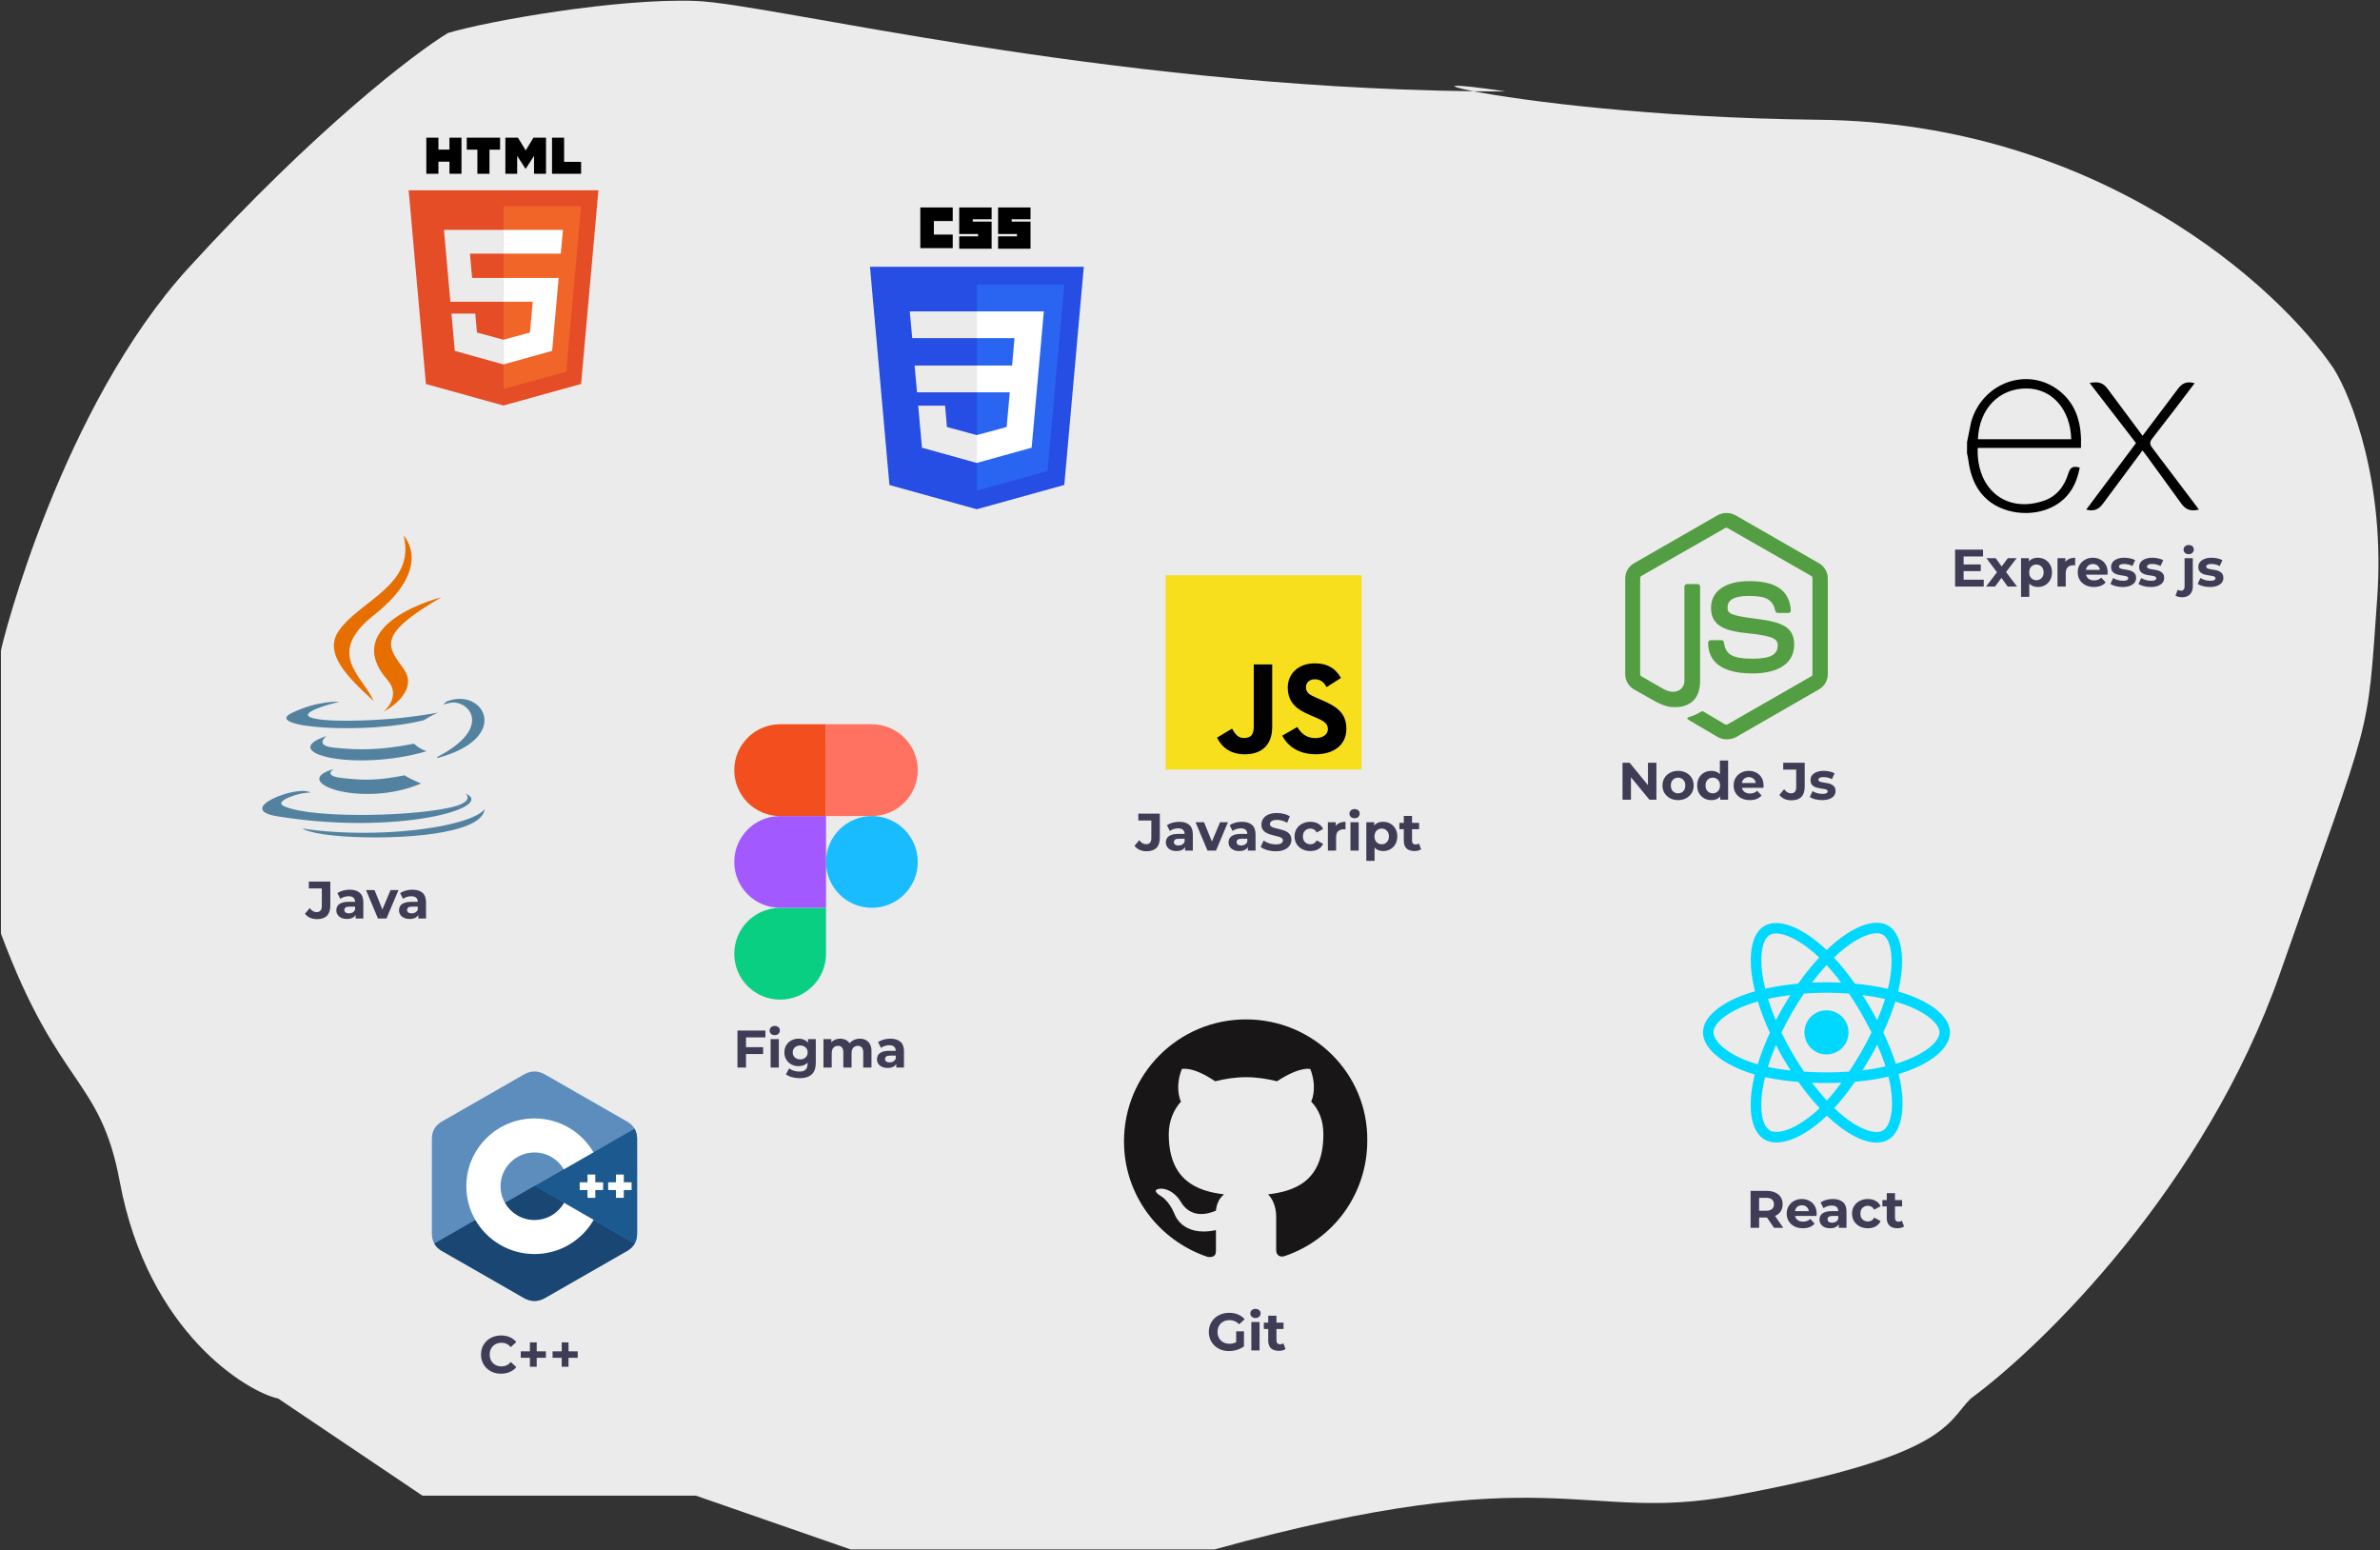 <svg width="1262" height="822" viewBox="0 0 1262 822" fill="none" xmlns="http://www.w3.org/2000/svg">
<rect x="0" y="0" width="1262" height="822" fill="#333333" stroke="none"/>
<path d="M0.5 495V345C1.167 340.167 32.8 215.6 100 142C167.2 68.4 219.667 28.333 237.5 17.5C258.5 11.167 327.8 -1.1 369 0.5C409.054 2.055 582.467 45.953 781.366 48.394C764.567 45.135 767.764 43.88 798.5 48.5C792.77 48.5 787.057 48.464 781.366 48.394C806.379 53.247 875.723 62.543 964.5 63.5C1112.9 65.1 1208.33 152.167 1237.5 195.5C1247 210.667 1264.9 256.3 1260.5 317.5C1255 394 1258.5 374.5 1209 516C1169.4 629.2 1083.17 713.5 1045 741.5C1032.17 754.167 1033.5 772 919 793C838.132 807.832 823.5 772 644 821.5H527.5H451L369 793H298.5H224L147.5 741.5C131.667 738.167 78.5 707 63.5 626.5C53.169 571.054 31 577 0.5 495Z" fill="#EBEBEB"/>
<path d="M317.31 100.901L308.13 203.573L266.945 215L225.842 203.601L216.69 100.901H317.31Z" fill="#E44D26"/>
<path d="M267 206.264L300.281 197.028L308.13 109.304H267V206.264Z" fill="#F16529"/>
<path d="M249.195 134.487H267V121.896H235.411L235.716 125.279L238.822 159.975H267V147.384H250.332L249.195 134.487Z" fill="#EBEBEB"/>
<path d="M252.023 166.271H239.377L241.152 186.045L266.944 193.229L267 193.201V180.11H266.944L252.911 176.311L252.023 166.271Z" fill="#EBEBEB"/>
<path d="M226.064 73H232.471V79.323H238.323V73H244.702V92.137H238.323V85.73H232.471V92.137H226.064V73Z" fill="black"/>
<path d="M253.133 79.351H247.503V73H265.169V79.351H259.539V92.137H253.133V79.351Z" fill="black"/>
<path d="M267.971 73H274.655L278.759 79.74L282.864 73H289.52V92.137H283.169V82.652L278.759 89.474H278.648L274.239 82.652V92.137H267.971V73Z" fill="black"/>
<path d="M292.71 73H299.116V85.813H308.13V92.137H292.71V73Z" fill="black"/>
<path d="M266.945 159.975H282.476L281.006 176.311L266.945 180.11V193.201L292.765 186.045L292.959 183.938L295.927 150.767L296.232 147.384H266.945V159.975Z" fill="white"/>
<path d="M266.945 134.459V134.487H297.369L297.619 131.658L298.201 125.279L298.506 121.896H266.945V134.459Z" fill="white"/>
<path d="M517.938 270L471.625 257.156L461.312 141.438H574.687L564.344 257.125L517.938 270Z" fill="#264DE4"/>
<path d="M555.5 249.75L564.344 150.906H518V260.156L555.5 249.75Z" fill="#2965F1"/>
<path d="M484.969 193.812L486.25 208H518V193.812H484.969Z" fill="#EBEBEB"/>
<path d="M482.406 165.094L483.719 179.281H518V165.094H482.406Z" fill="#EBEBEB"/>
<path d="M518 230.688H517.938L502.125 226.406L501.125 215.094H486.875L488.875 237.375L517.938 245.469L518 245.438V230.688Z" fill="#EBEBEB"/>
<path d="M488 110H505.188V117.188H495.188V124.375H505.188V131.562H488V110Z" fill="black"/>
<path d="M508.625 110H525.812V116.25H515.812V117.5H525.812V131.875H508.625V125.312H518.625V124.062H508.625V110Z" fill="black"/>
<path d="M529.25 110H546.438V116.25H536.438V117.5H546.438V131.875H529.25V125.312H539.25V124.062H529.25V110Z" fill="black"/>
<path d="M550.937 193.813L553.5 165.094H517.938V179.281H537.937L536.656 193.813H517.938V208H535.437L533.781 226.406L517.938 230.688V245.437L547.031 237.375L547.25 235L550.594 197.625L550.937 193.813Z" fill="white"/>
<path d="M462.324 481.324C475.758 481.324 486.648 470.434 486.648 457C486.648 443.566 475.758 432.676 462.324 432.676C448.89 432.676 438 443.566 438 457C438 470.434 448.89 481.324 462.324 481.324Z" fill="#19BCFE"/>
<path fill-rule="evenodd" clip-rule="evenodd" d="M413.676 530C427.107 530 438 519.107 438 505.676C438 501.998 438 493.899 438 481.352C427.079 481.352 418.952 481.352 413.676 481.352C400.245 481.352 389.352 492.245 389.352 505.676C389.352 519.107 400.217 530 413.676 530Z" fill="#09CF83"/>
<path fill-rule="evenodd" clip-rule="evenodd" d="M413.676 481.324C418.153 481.324 426.28 481.324 438 481.324V432.676C426.252 432.676 418.153 432.676 413.676 432.676C400.245 432.676 389.352 443.569 389.352 457C389.352 470.431 400.217 481.324 413.676 481.324Z" fill="#A259FF"/>
<path fill-rule="evenodd" clip-rule="evenodd" d="M413.676 432.676C418.153 432.676 426.28 432.676 438 432.676V384C426.252 384 418.153 384 413.676 384C400.245 384 389.352 394.893 389.352 408.324C389.352 421.755 400.217 432.676 413.676 432.676Z" fill="#F24E1E"/>
<path fill-rule="evenodd" clip-rule="evenodd" d="M462.324 432.676H438V384H462.324C475.755 384 486.648 394.893 486.648 408.324C486.648 421.755 475.783 432.676 462.324 432.676Z" fill="#FF7262"/>
<g clip-path="url(#clip0_404_129)">
<path d="M177 407.75C177 407.75 170.875 411.313 181.344 412.5C194.031 413.938 200.5 413.75 214.469 411.094C214.469 411.094 218.156 413.406 223.281 415.406C191.969 428.813 152.406 414.625 177 407.75Z" fill="#5382A1"/>
<path d="M173.188 390.219C173.188 390.219 166.344 395.281 176.813 396.375C190.344 397.781 201.063 397.875 219.563 394.313C219.563 394.313 222.125 396.906 226.156 398.312C188.25 409.406 146.063 399.219 173.188 390.219Z" fill="#5382A1"/>
<path d="M205.438 360.5C213.156 369.375 203.406 377.375 203.406 377.375C203.406 377.375 223 367.25 214 354.594C205.594 342.781 199.156 336.906 234.031 316.688C234.063 316.688 179.281 330.375 205.438 360.5Z" fill="#E76F00"/>
<path d="M246.875 420.688C246.875 420.688 251.406 424.406 241.906 427.313C223.813 432.781 166.656 434.438 150.781 427.531C145.063 425.063 155.781 421.594 159.156 420.875C162.656 420.125 164.688 420.25 164.688 420.25C158.344 415.781 123.656 429.031 147.063 432.813C210.875 443.188 263.438 428.156 246.875 420.688Z" fill="#5382A1"/>
<path d="M179.938 372.062C179.938 372.062 150.844 378.969 169.625 381.469C177.563 382.531 193.375 382.281 208.094 381.063C220.125 380.063 232.219 377.875 232.219 377.875C232.219 377.875 227.969 379.687 224.906 381.781C195.375 389.562 138.344 385.937 154.75 378C168.656 371.312 179.938 372.062 179.938 372.062Z" fill="#5382A1"/>
<path d="M232.094 401.219C262.125 385.625 248.219 370.625 238.531 372.656C236.156 373.156 235.094 373.594 235.094 373.594C235.094 373.594 235.969 372.219 237.656 371.625C256.812 364.875 271.563 391.5 231.469 402.031C231.5 402 231.969 401.594 232.094 401.219Z" fill="#5382A1"/>
<path d="M214 284C214 284 230.625 300.625 198.219 326.188C172.25 346.687 192.281 358.406 198.219 371.75C183.062 358.062 171.937 346.031 179.406 334.813C190.375 318.406 220.719 310.406 214 284Z" fill="#E76F00"/>
<path d="M182.906 443.5C211.719 445.344 255.969 442.469 257 428.844C257 428.844 255 434 233.188 438.125C208.594 442.75 178.25 442.219 160.281 439.25C160.281 439.219 163.969 442.281 182.906 443.5Z" fill="#5382A1"/>
</g>
<g clip-path="url(#clip1_404_129)">
<path d="M722 305H618V408H722V305Z" fill="#F7DF1E"/>
<path d="M645.341 391.081L653.303 386.314C654.847 389.009 656.228 391.283 659.58 391.283C662.789 391.283 664.82 390.035 664.82 385.207V352.296H674.591V385.348C674.591 395.366 668.659 399.933 660.006 399.933C652.186 399.933 647.656 395.91 645.341 391.081Z" fill="black"/>
<path d="M679.912 390.035L687.875 385.469C689.967 388.848 692.689 391.343 697.503 391.343C701.545 391.343 704.125 389.331 704.125 386.575C704.125 383.256 701.464 382.089 696.995 380.138L694.558 379.092C687.509 376.114 682.838 372.393 682.838 364.507C682.838 357.244 688.423 351.712 697.158 351.712C703.373 351.712 707.842 353.865 711.052 359.457L703.434 364.305C701.769 361.328 699.941 360.161 697.158 360.161C694.294 360.161 692.486 361.952 692.486 364.305C692.486 367.202 694.294 368.389 698.498 370.18L700.936 371.226C709.244 374.746 713.916 378.347 713.916 386.434C713.916 395.145 707.009 399.913 697.727 399.913C688.627 399.933 682.777 395.628 679.912 390.035Z" fill="black"/>
</g>
<path d="M1010.72 527.006C1009.36 526.545 1007.95 526.085 1006.5 525.675C1006.73 524.703 1006.96 523.731 1007.13 522.81C1010.33 507.304 1008.23 494.819 1001.12 490.725C994.291 486.785 983.11 490.904 971.826 500.729C970.752 501.676 969.651 502.673 968.577 503.722C967.86 503.032 967.118 502.366 966.402 501.727C954.581 491.211 942.709 486.785 935.596 490.929C928.765 494.819 926.744 506.562 929.609 521.249C929.891 522.656 930.223 524.114 930.582 525.598C928.893 526.085 927.281 526.571 925.746 527.134C911.853 531.944 903 539.517 903 547.398C903 555.508 912.518 563.67 926.948 568.608C928.1 568.992 929.277 569.376 930.479 569.709C930.096 571.295 929.737 572.856 929.456 574.391C926.718 588.821 928.867 600.284 935.673 604.198C942.709 608.267 954.504 604.096 965.993 594.041C966.888 593.248 967.809 592.403 968.73 591.533C969.907 592.685 971.084 593.759 972.261 594.757C983.391 604.326 994.393 608.215 1001.2 604.275C1008.23 600.207 1010.51 587.9 1007.54 572.932C1007.31 571.781 1007.06 570.63 1006.75 569.427C1007.57 569.171 1008.39 568.941 1009.18 568.66C1024.2 563.696 1033.97 555.636 1033.97 547.423C1034 539.492 1024.87 531.867 1010.72 527.006ZM1007.44 563.312C1006.73 563.542 1005.98 563.773 1005.24 564.003C1003.58 558.758 1001.35 553.18 998.615 547.398C1001.22 541.769 1003.37 536.268 1004.99 531.048C1006.32 531.432 1007.62 531.841 1008.87 532.276C1021 536.447 1028.4 542.613 1028.4 547.372C1028.4 552.464 1020.41 559.039 1007.44 563.312ZM1002.07 573.981C1003.37 580.608 1003.58 586.595 1002.71 591.278C1001.94 595.474 1000.35 598.288 998.41 599.414C994.291 601.793 985.463 598.697 975.92 590.51C974.82 589.563 973.72 588.565 972.619 587.516C976.304 583.474 979.988 578.792 983.596 573.572C989.941 573.009 995.903 572.088 1001.33 570.834C1001.63 571.883 1001.86 572.958 1002.07 573.981ZM947.673 599.004C943.63 600.437 940.432 600.463 938.488 599.363C934.343 596.983 932.629 587.772 934.982 575.44C935.238 574.033 935.571 572.574 935.929 571.09C941.302 572.267 947.238 573.137 953.583 573.649C957.217 578.74 961.003 583.448 964.841 587.542C963.997 588.361 963.178 589.128 962.334 589.845C957.242 594.246 952.151 597.418 947.673 599.004ZM928.765 563.287C922.369 561.112 917.098 558.272 913.49 555.176C910.241 552.387 908.603 549.624 908.603 547.398C908.603 542.639 915.716 536.549 927.588 532.404C929.021 531.893 930.53 531.432 932.091 530.997C933.729 536.319 935.878 541.897 938.488 547.551C935.852 553.282 933.678 558.937 932.014 564.336C930.889 563.977 929.814 563.645 928.765 563.287ZM935.11 520.174C932.654 507.586 934.292 498.094 938.385 495.714C942.761 493.181 952.458 496.789 962.666 505.872C963.332 506.46 963.971 507.049 964.637 507.688C960.824 511.782 957.063 516.439 953.481 521.505C947.315 522.068 941.43 522.989 936.006 524.217C935.648 522.835 935.366 521.505 935.11 520.174ZM991.604 534.119C990.299 531.867 988.969 529.692 987.613 527.569C991.783 528.106 995.8 528.797 999.561 529.667C998.436 533.274 997.028 537.061 995.365 540.95C994.188 538.698 992.935 536.421 991.604 534.119ZM968.551 511.68C971.135 514.469 973.72 517.59 976.253 520.993C973.694 520.865 971.084 520.814 968.474 520.814C965.89 520.814 963.306 520.865 960.773 520.993C963.332 517.641 965.941 514.52 968.551 511.68ZM945.37 534.17C944.065 536.421 942.837 538.673 941.66 540.95C940.023 537.087 938.641 533.274 937.49 529.615C941.225 528.771 945.217 528.106 949.362 527.569C948.006 529.718 946.675 531.918 945.37 534.17ZM949.515 567.611C945.217 567.124 941.174 566.485 937.439 565.666C938.59 561.93 940.023 558.041 941.686 554.101C942.863 556.378 944.091 558.63 945.396 560.881C946.726 563.184 948.108 565.41 949.515 567.611ZM968.705 583.499C966.044 580.634 963.408 577.461 960.824 574.058C963.332 574.161 965.89 574.212 968.5 574.212C971.161 574.212 973.822 574.161 976.406 574.033C973.847 577.487 971.289 580.659 968.705 583.499ZM995.416 553.896C997.156 557.888 998.64 561.751 999.817 565.41C996.03 566.28 991.911 566.971 987.587 567.483C988.943 565.333 990.299 563.107 991.604 560.805C992.96 558.528 994.239 556.225 995.416 553.896ZM986.768 558.041C984.721 561.598 982.623 564.975 980.474 568.173C976.585 568.455 972.568 568.583 968.474 568.583C964.406 568.583 960.44 568.455 956.603 568.199C954.377 564.95 952.227 561.547 950.206 558.041C948.185 554.536 946.317 551.005 944.628 547.474C946.317 543.944 948.185 540.413 950.206 536.907C952.227 533.402 954.351 530.025 956.551 526.801C960.44 526.494 964.432 526.34 968.474 526.34C972.543 526.34 976.534 526.494 980.423 526.801C982.598 529.999 984.696 533.377 986.743 536.882C988.79 540.438 990.683 543.944 992.397 547.398C990.709 550.954 988.815 554.511 986.768 558.041ZM998.333 495.561C1002.71 498.094 1004.42 508.302 1001.66 521.684C1001.48 522.528 1001.28 523.398 1001.07 524.294C995.647 523.04 989.736 522.119 983.545 521.53C979.937 516.413 976.227 511.756 972.466 507.714C973.464 506.742 974.487 505.821 975.485 504.951C985.156 496.507 994.214 493.181 998.333 495.561ZM968.5 535.679C974.973 535.679 980.193 540.924 980.193 547.372C980.193 553.845 974.948 559.065 968.5 559.065C962.052 559.065 956.807 553.82 956.807 547.372C956.807 540.924 962.052 535.679 968.5 535.679Z" fill="#00D8FF"/>
<g clip-path="url(#clip2_404_129)">
<path d="M337.816 603.885C337.816 601.839 337.376 600.031 336.486 598.48C335.613 596.954 334.304 595.675 332.549 594.664C318.062 586.354 303.561 578.069 289.078 569.751C285.174 567.509 281.388 567.59 277.513 569.865C271.746 573.248 242.876 589.702 234.273 594.659C230.73 596.7 229.006 599.822 229.006 603.881C229 620.593 229.006 637.304 229 654.017C229.001 656.018 229.422 657.79 230.272 659.318C231.146 660.89 232.473 662.204 234.269 663.238C242.872 668.195 271.746 684.648 277.511 688.032C281.388 690.308 285.174 690.389 289.079 688.146C303.562 679.827 318.064 671.543 332.554 663.233C334.349 662.2 335.676 660.885 336.55 659.314C337.399 657.786 337.821 656.013 337.822 654.012C337.822 654.012 337.822 620.597 337.816 603.885" fill="#5C8DBC"/>
<path d="M283.577 628.786L230.272 659.318C231.146 660.89 232.473 662.204 234.269 663.238C242.872 668.195 271.746 684.648 277.511 688.032C281.388 690.308 285.174 690.389 289.079 688.146C303.562 679.827 318.064 671.543 332.554 663.233C334.349 662.2 335.676 660.885 336.55 659.314L283.577 628.786" fill="#1A4674"/>
<path d="M267.789 637.83C270.891 643.217 276.722 646.85 283.411 646.85C290.141 646.85 296.006 643.171 299.092 637.726L283.577 628.786L267.789 637.83" fill="#1A4674"/>
<path d="M337.816 603.885C337.816 601.839 337.376 600.031 336.486 598.48L283.577 628.786L336.55 659.314C337.399 657.786 337.821 656.013 337.822 654.012C337.822 654.012 337.822 620.597 337.816 603.885" fill="#1B598E"/>
<path d="M334.904 630.968H330.764V635.087H326.624V630.968H322.485V626.851H326.624V622.733H330.764V626.851H334.904V630.968ZM319.799 630.968H315.66V635.087H311.521V630.968H307.381V626.851H311.521V622.733H315.66V626.851H319.799V630.968Z" fill="white"/>
<path d="M299.092 637.726C296.006 643.171 290.141 646.85 283.411 646.85C276.722 646.85 270.891 643.217 267.789 637.83C266.231 635.127 265.413 632.065 265.416 628.949C265.416 619.062 273.473 611.047 283.411 611.047C290.057 611.047 295.857 614.635 298.975 619.967L314.703 610.957C308.452 600.221 296.78 592.999 283.411 592.999C263.452 592.999 247.273 609.094 247.273 628.949C247.273 635.462 249.015 641.571 252.059 646.839C258.295 657.632 270 664.899 283.411 664.899C296.847 664.899 308.57 657.603 314.797 646.778L299.092 637.726Z" fill="white"/>
</g>
<g clip-path="url(#clip3_404_129)">
<path d="M915.5 392C913.822 392 912.286 391.555 910.821 390.781L896.027 382.062C893.805 380.844 894.916 380.398 895.578 380.187C898.579 379.203 899.146 378.969 902.242 377.211C902.573 377 903.022 377.094 903.353 377.328L914.696 384.055C915.146 384.266 915.689 384.266 916.02 384.055L960.402 358.601C960.851 358.391 961.064 357.945 961.064 357.383V306.57C961.064 306.008 960.851 305.586 960.402 305.351L916.067 279.992C915.618 279.781 915.075 279.781 914.744 279.992L870.361 305.351C869.912 305.562 869.7 306.125 869.7 306.57V357.383C869.7 357.828 869.912 358.367 870.361 358.601L882.485 365.539C889.055 368.844 893.167 364.976 893.167 361.133V310.976C893.167 310.32 893.734 309.664 894.49 309.664H900.162C900.824 309.664 901.486 310.226 901.486 310.976V361.133C901.486 369.851 896.712 374.914 888.37 374.914C885.817 374.914 883.808 374.914 878.137 372.148L866.462 365.539C863.579 363.875 861.783 360.805 861.783 357.5V306.664C861.783 303.359 863.555 300.266 866.462 298.625L910.821 273.148C913.609 271.601 917.391 271.601 920.156 273.148L964.514 298.625C967.398 300.289 969.194 303.359 969.194 306.664V357.476C969.194 360.781 967.421 363.875 964.514 365.516L920.179 391.016C918.714 391.672 917.06 392 915.5 392ZM929.183 357.055C909.734 357.055 905.74 348.242 905.74 340.742C905.74 340.086 906.307 339.43 907.063 339.43H912.853C913.515 339.43 914.082 339.875 914.082 340.531C914.98 346.367 917.532 349.25 929.302 349.25C938.637 349.25 942.63 347.164 942.63 342.195C942.63 339.336 941.52 337.226 926.962 335.797C914.838 334.578 907.276 331.93 907.276 322.344C907.276 313.414 914.838 308.117 927.505 308.117C941.732 308.117 948.728 312.969 949.626 323.562C949.626 323.891 949.508 324.219 949.295 324.547C949.082 324.758 948.728 324.992 948.397 324.992H942.607C942.04 324.992 941.496 324.547 941.378 324.008C940.054 317.937 936.604 315.969 927.482 315.969C917.249 315.969 916.044 319.508 916.044 322.133C916.044 325.32 917.485 326.328 931.263 328.086C944.946 329.844 951.375 332.375 951.375 341.867C951.304 351.547 943.292 357.055 929.183 357.055Z" fill="#539E43"/>
</g>
<path d="M860.342 424V404.4H864.094L875.658 418.512H873.838V404.4H878.318V424H874.594L863.002 409.888H864.822V424H860.342ZM889.815 424.224C888.21 424.224 886.782 423.888 885.531 423.216C884.299 422.544 883.319 421.629 882.591 420.472C881.882 419.296 881.527 417.961 881.527 416.468C881.527 414.956 881.882 413.621 882.591 412.464C883.319 411.288 884.299 410.373 885.531 409.72C886.782 409.048 888.21 408.712 889.815 408.712C891.402 408.712 892.82 409.048 894.071 409.72C895.322 410.373 896.302 411.279 897.011 412.436C897.72 413.593 898.075 414.937 898.075 416.468C898.075 417.961 897.72 419.296 897.011 420.472C896.302 421.629 895.322 422.544 894.071 423.216C892.82 423.888 891.402 424.224 889.815 424.224ZM889.815 420.64C890.543 420.64 891.196 420.472 891.775 420.136C892.354 419.8 892.811 419.324 893.147 418.708C893.483 418.073 893.651 417.327 893.651 416.468C893.651 415.591 893.483 414.844 893.147 414.228C892.811 413.612 892.354 413.136 891.775 412.8C891.196 412.464 890.543 412.296 889.815 412.296C889.087 412.296 888.434 412.464 887.855 412.8C887.276 413.136 886.81 413.612 886.455 414.228C886.119 414.844 885.951 415.591 885.951 416.468C885.951 417.327 886.119 418.073 886.455 418.708C886.81 419.324 887.276 419.8 887.855 420.136C888.434 420.472 889.087 420.64 889.815 420.64ZM907.463 424.224C906.044 424.224 904.765 423.907 903.627 423.272C902.488 422.619 901.583 421.713 900.911 420.556C900.257 419.399 899.931 418.036 899.931 416.468C899.931 414.881 900.257 413.509 900.911 412.352C901.583 411.195 902.488 410.299 903.627 409.664C904.765 409.029 906.044 408.712 907.463 408.712C908.732 408.712 909.843 408.992 910.795 409.552C911.747 410.112 912.484 410.961 913.007 412.1C913.529 413.239 913.791 414.695 913.791 416.468C913.791 418.223 913.539 419.679 913.035 420.836C912.531 421.975 911.803 422.824 910.851 423.384C909.917 423.944 908.788 424.224 907.463 424.224ZM908.219 420.64C908.928 420.64 909.572 420.472 910.151 420.136C910.729 419.8 911.187 419.324 911.523 418.708C911.877 418.073 912.055 417.327 912.055 416.468C912.055 415.591 911.877 414.844 911.523 414.228C911.187 413.612 910.729 413.136 910.151 412.8C909.572 412.464 908.928 412.296 908.219 412.296C907.491 412.296 906.837 412.464 906.259 412.8C905.68 413.136 905.213 413.612 904.859 414.228C904.523 414.844 904.355 415.591 904.355 416.468C904.355 417.327 904.523 418.073 904.859 418.708C905.213 419.324 905.68 419.8 906.259 420.136C906.837 420.472 907.491 420.64 908.219 420.64ZM912.167 424V420.92L912.251 416.44L911.971 411.988V403.224H916.339V424H912.167ZM927.857 424.224C926.14 424.224 924.628 423.888 923.321 423.216C922.033 422.544 921.035 421.629 920.325 420.472C919.616 419.296 919.261 417.961 919.261 416.468C919.261 414.956 919.607 413.621 920.297 412.464C921.007 411.288 921.968 410.373 923.181 409.72C924.395 409.048 925.767 408.712 927.297 408.712C928.772 408.712 930.097 409.029 931.273 409.664C932.468 410.28 933.411 411.176 934.101 412.352C934.792 413.509 935.137 414.9 935.137 416.524C935.137 416.692 935.128 416.888 935.109 417.112C935.091 417.317 935.072 417.513 935.053 417.7H922.817V415.152H932.757L931.077 415.908C931.077 415.124 930.919 414.443 930.601 413.864C930.284 413.285 929.845 412.837 929.285 412.52C928.725 412.184 928.072 412.016 927.325 412.016C926.579 412.016 925.916 412.184 925.337 412.52C924.777 412.837 924.339 413.295 924.021 413.892C923.704 414.471 923.545 415.161 923.545 415.964V416.636C923.545 417.457 923.723 418.185 924.077 418.82C924.451 419.436 924.964 419.912 925.617 420.248C926.289 420.565 927.073 420.724 927.969 420.724C928.772 420.724 929.472 420.603 930.069 420.36C930.685 420.117 931.245 419.753 931.749 419.268L934.073 421.788C933.383 422.572 932.515 423.179 931.469 423.608C930.424 424.019 929.22 424.224 927.857 424.224ZM949.895 424.336C948.57 424.336 947.347 424.093 946.227 423.608C945.126 423.104 944.22 422.395 943.511 421.48L946.031 418.456C946.572 419.165 947.142 419.707 947.739 420.08C948.336 420.435 948.98 420.612 949.671 420.612C951.519 420.612 952.443 419.529 952.443 417.364V408.04H945.555V404.4H956.951V417.112C956.951 419.539 956.354 421.349 955.159 422.544C953.964 423.739 952.21 424.336 949.895 424.336ZM966.191 424.224C964.903 424.224 963.662 424.075 962.467 423.776C961.291 423.459 960.358 423.067 959.667 422.6L961.123 419.464C961.814 419.893 962.626 420.248 963.559 420.528C964.511 420.789 965.445 420.92 966.359 420.92C967.367 420.92 968.077 420.799 968.487 420.556C968.917 420.313 969.131 419.977 969.131 419.548C969.131 419.193 968.963 418.932 968.627 418.764C968.31 418.577 967.881 418.437 967.339 418.344C966.798 418.251 966.201 418.157 965.547 418.064C964.913 417.971 964.269 417.849 963.615 417.7C962.962 417.532 962.365 417.289 961.823 416.972C961.282 416.655 960.843 416.225 960.507 415.684C960.19 415.143 960.031 414.443 960.031 413.584C960.031 412.632 960.302 411.792 960.843 411.064C961.403 410.336 962.206 409.767 963.251 409.356C964.297 408.927 965.547 408.712 967.003 408.712C968.03 408.712 969.075 408.824 970.139 409.048C971.203 409.272 972.09 409.599 972.799 410.028L971.343 413.136C970.615 412.707 969.878 412.417 969.131 412.268C968.403 412.1 967.694 412.016 967.003 412.016C966.033 412.016 965.323 412.147 964.875 412.408C964.427 412.669 964.203 413.005 964.203 413.416C964.203 413.789 964.362 414.069 964.679 414.256C965.015 414.443 965.454 414.592 965.995 414.704C966.537 414.816 967.125 414.919 967.759 415.012C968.413 415.087 969.066 415.208 969.719 415.376C970.373 415.544 970.961 415.787 971.483 416.104C972.025 416.403 972.463 416.823 972.799 417.364C973.135 417.887 973.303 418.577 973.303 419.436C973.303 420.369 973.023 421.2 972.463 421.928C971.903 422.637 971.091 423.197 970.027 423.608C968.982 424.019 967.703 424.224 966.191 424.224Z" fill="#3F3D56"/>
<path d="M928.242 651V631.4H936.726C938.481 631.4 939.993 631.689 941.262 632.268C942.531 632.828 943.511 633.64 944.202 634.704C944.893 635.768 945.238 637.037 945.238 638.512C945.238 639.968 944.893 641.228 944.202 642.292C943.511 643.337 942.531 644.14 941.262 644.7C939.993 645.26 938.481 645.54 936.726 645.54H930.762L932.778 643.552V651H928.242ZM940.702 651L935.802 643.888H940.646L945.602 651H940.702ZM932.778 644.056L930.762 641.928H936.474C937.874 641.928 938.919 641.629 939.61 641.032C940.301 640.416 940.646 639.576 940.646 638.512C940.646 637.429 940.301 636.589 939.61 635.992C938.919 635.395 937.874 635.096 936.474 635.096H930.762L932.778 632.94V644.056ZM956 651.224C954.282 651.224 952.77 650.888 951.464 650.216C950.176 649.544 949.177 648.629 948.468 647.472C947.758 646.296 947.404 644.961 947.404 643.468C947.404 641.956 947.749 640.621 948.44 639.464C949.149 638.288 950.11 637.373 951.324 636.72C952.537 636.048 953.909 635.712 955.44 635.712C956.914 635.712 958.24 636.029 959.416 636.664C960.61 637.28 961.553 638.176 962.244 639.352C962.934 640.509 963.28 641.9 963.28 643.524C963.28 643.692 963.27 643.888 963.252 644.112C963.233 644.317 963.214 644.513 963.196 644.7H950.96V642.152H960.9L959.22 642.908C959.22 642.124 959.061 641.443 958.744 640.864C958.426 640.285 957.988 639.837 957.428 639.52C956.868 639.184 956.214 639.016 955.468 639.016C954.721 639.016 954.058 639.184 953.48 639.52C952.92 639.837 952.481 640.295 952.164 640.892C951.846 641.471 951.688 642.161 951.688 642.964V643.636C951.688 644.457 951.865 645.185 952.22 645.82C952.593 646.436 953.106 646.912 953.76 647.248C954.432 647.565 955.216 647.724 956.112 647.724C956.914 647.724 957.614 647.603 958.212 647.36C958.828 647.117 959.388 646.753 959.892 646.268L962.216 648.788C961.525 649.572 960.657 650.179 959.612 650.608C958.566 651.019 957.362 651.224 956 651.224ZM975.018 651V648.06L974.738 647.416V642.152C974.738 641.219 974.448 640.491 973.87 639.968C973.31 639.445 972.442 639.184 971.266 639.184C970.463 639.184 969.67 639.315 968.886 639.576C968.12 639.819 967.467 640.155 966.926 640.584L965.358 637.532C966.179 636.953 967.168 636.505 968.326 636.188C969.483 635.871 970.659 635.712 971.854 635.712C974.15 635.712 975.932 636.253 977.202 637.336C978.471 638.419 979.106 640.108 979.106 642.404V651H975.018ZM970.426 651.224C969.25 651.224 968.242 651.028 967.402 650.636C966.562 650.225 965.918 649.675 965.47 648.984C965.022 648.293 964.798 647.519 964.798 646.66C964.798 645.764 965.012 644.98 965.442 644.308C965.89 643.636 966.59 643.113 967.542 642.74C968.494 642.348 969.735 642.152 971.266 642.152H975.27V644.7H971.742C970.715 644.7 970.006 644.868 969.614 645.204C969.24 645.54 969.054 645.96 969.054 646.464C969.054 647.024 969.268 647.472 969.698 647.808C970.146 648.125 970.752 648.284 971.518 648.284C972.246 648.284 972.899 648.116 973.478 647.78C974.056 647.425 974.476 646.912 974.738 646.24L975.41 648.256C975.092 649.227 974.514 649.964 973.674 650.468C972.834 650.972 971.751 651.224 970.426 651.224ZM990.448 651.224C988.824 651.224 987.378 650.897 986.108 650.244C984.839 649.572 983.84 648.648 983.112 647.472C982.403 646.296 982.048 644.961 982.048 643.468C982.048 641.956 982.403 640.621 983.112 639.464C983.84 638.288 984.839 637.373 986.108 636.72C987.378 636.048 988.824 635.712 990.448 635.712C992.035 635.712 993.416 636.048 994.592 636.72C995.768 637.373 996.636 638.316 997.196 639.548L993.808 641.368C993.416 640.659 992.922 640.136 992.324 639.8C991.746 639.464 991.111 639.296 990.42 639.296C989.674 639.296 989.002 639.464 988.404 639.8C987.807 640.136 987.331 640.612 986.976 641.228C986.64 641.844 986.472 642.591 986.472 643.468C986.472 644.345 986.64 645.092 986.976 645.708C987.331 646.324 987.807 646.8 988.404 647.136C989.002 647.472 989.674 647.64 990.42 647.64C991.111 647.64 991.746 647.481 992.324 647.164C992.922 646.828 993.416 646.296 993.808 645.568L997.196 647.416C996.636 648.629 995.768 649.572 994.592 650.244C993.416 650.897 992.035 651.224 990.448 651.224ZM1006.09 651.224C1004.32 651.224 1002.94 650.776 1001.95 649.88C1000.96 648.965 1000.46 647.612 1000.46 645.82V632.604H1004.83V645.764C1004.83 646.399 1005 646.893 1005.33 647.248C1005.67 647.584 1006.13 647.752 1006.71 647.752C1007.4 647.752 1007.98 647.565 1008.47 647.192L1009.65 650.272C1009.2 650.589 1008.66 650.832 1008.02 651C1007.41 651.149 1006.76 651.224 1006.09 651.224ZM998.138 639.632V636.272H1008.58V639.632H998.138Z" fill="#3F3D56"/>
<path d="M651.692 716.336C650.143 716.336 648.715 716.093 647.408 715.608C646.12 715.104 644.991 714.395 644.02 713.48C643.068 712.565 642.322 711.492 641.78 710.26C641.258 709.028 640.996 707.675 640.996 706.2C640.996 704.725 641.258 703.372 641.78 702.14C642.322 700.908 643.078 699.835 644.048 698.92C645.019 698.005 646.158 697.305 647.464 696.82C648.771 696.316 650.208 696.064 651.776 696.064C653.512 696.064 655.071 696.353 656.452 696.932C657.852 697.511 659.028 698.351 659.98 699.452L657.068 702.14C656.359 701.393 655.584 700.843 654.744 700.488C653.904 700.115 652.99 699.928 652 699.928C651.048 699.928 650.18 700.077 649.396 700.376C648.612 700.675 647.931 701.104 647.352 701.664C646.792 702.224 646.354 702.887 646.036 703.652C645.738 704.417 645.588 705.267 645.588 706.2C645.588 707.115 645.738 707.955 646.036 708.72C646.354 709.485 646.792 710.157 647.352 710.736C647.931 711.296 648.603 711.725 649.368 712.024C650.152 712.323 651.011 712.472 651.944 712.472C652.84 712.472 653.708 712.332 654.548 712.052C655.407 711.753 656.238 711.259 657.04 710.568L659.616 713.844C658.552 714.647 657.311 715.263 655.892 715.692C654.492 716.121 653.092 716.336 651.692 716.336ZM655.472 713.256V705.892H659.616V713.844L655.472 713.256ZM663.522 716V700.936H667.89V716H663.522ZM665.706 698.836C664.903 698.836 664.25 698.603 663.746 698.136C663.242 697.669 662.99 697.091 662.99 696.4C662.99 695.709 663.242 695.131 663.746 694.664C664.25 694.197 664.903 693.964 665.706 693.964C666.509 693.964 667.162 694.188 667.666 694.636C668.17 695.065 668.422 695.625 668.422 696.316C668.422 697.044 668.17 697.651 667.666 698.136C667.181 698.603 666.527 698.836 665.706 698.836ZM678.104 716.224C676.33 716.224 674.949 715.776 673.96 714.88C672.97 713.965 672.476 712.612 672.476 710.82V697.604H676.844V710.764C676.844 711.399 677.012 711.893 677.348 712.248C677.684 712.584 678.141 712.752 678.72 712.752C679.41 712.752 679.998 712.565 680.484 712.192L681.66 715.272C681.212 715.589 680.67 715.832 680.036 716C679.42 716.149 678.776 716.224 678.104 716.224ZM670.152 704.632V701.272H680.596V704.632H670.152Z" fill="#3F3D56"/>
<path d="M265.675 728.336C264.163 728.336 262.753 728.093 261.447 727.608C260.159 727.104 259.039 726.395 258.087 725.48C257.135 724.565 256.388 723.492 255.847 722.26C255.324 721.028 255.063 719.675 255.063 718.2C255.063 716.725 255.324 715.372 255.847 714.14C256.388 712.908 257.135 711.835 258.087 710.92C259.057 710.005 260.187 709.305 261.475 708.82C262.763 708.316 264.172 708.064 265.703 708.064C267.401 708.064 268.932 708.363 270.295 708.96C271.676 709.539 272.833 710.397 273.767 711.536L270.855 714.224C270.183 713.459 269.436 712.889 268.615 712.516C267.793 712.124 266.897 711.928 265.927 711.928C265.012 711.928 264.172 712.077 263.407 712.376C262.641 712.675 261.979 713.104 261.419 713.664C260.859 714.224 260.42 714.887 260.103 715.652C259.804 716.417 259.655 717.267 259.655 718.2C259.655 719.133 259.804 719.983 260.103 720.748C260.42 721.513 260.859 722.176 261.419 722.736C261.979 723.296 262.641 723.725 263.407 724.024C264.172 724.323 265.012 724.472 265.927 724.472C266.897 724.472 267.793 724.285 268.615 723.912C269.436 723.52 270.183 722.932 270.855 722.148L273.767 724.836C272.833 725.975 271.676 726.843 270.295 727.44C268.932 728.037 267.392 728.336 265.675 728.336ZM280.976 724.668V711.732H284.588V724.668H280.976ZM276.132 719.908V716.492H289.46V719.908H276.132ZM297.848 724.668V711.732H301.46V724.668H297.848ZM293.004 719.908V716.492H306.332V719.908H293.004Z" fill="#3F3D56"/>
<path d="M1040.87 299.296H1050.31V302.824H1040.87V299.296ZM1041.21 307.36H1051.88V311H1036.7V291.4H1051.51V295.04H1041.21V307.36ZM1053.11 311L1059.86 302.152L1059.77 304.56L1053.3 295.936H1058.2L1062.29 301.564L1060.44 301.62L1064.67 295.936H1069.32L1062.82 304.476V302.124L1069.54 311H1064.59L1060.3 305.008L1062.12 305.26L1057.87 311H1053.11ZM1080.57 311.224C1079.3 311.224 1078.19 310.944 1077.24 310.384C1076.28 309.824 1075.54 308.975 1075 307.836C1074.47 306.679 1074.21 305.223 1074.21 303.468C1074.21 301.695 1074.46 300.239 1074.97 299.1C1075.47 297.961 1076.2 297.112 1077.15 296.552C1078.1 295.992 1079.24 295.712 1080.57 295.712C1081.99 295.712 1083.26 296.039 1084.38 296.692C1085.52 297.327 1086.41 298.223 1087.06 299.38C1087.74 300.537 1088.07 301.9 1088.07 303.468C1088.07 305.055 1087.74 306.427 1087.06 307.584C1086.41 308.741 1085.52 309.637 1084.38 310.272C1083.26 310.907 1081.99 311.224 1080.57 311.224ZM1071.66 316.432V295.936H1075.84V299.016L1075.75 303.496L1076.03 307.948V316.432H1071.66ZM1079.81 307.64C1080.54 307.64 1081.18 307.472 1081.74 307.136C1082.32 306.8 1082.78 306.324 1083.12 305.708C1083.47 305.073 1083.65 304.327 1083.65 303.468C1083.65 302.591 1083.47 301.844 1083.12 301.228C1082.78 300.612 1082.32 300.136 1081.74 299.8C1081.18 299.464 1080.54 299.296 1079.81 299.296C1079.08 299.296 1078.43 299.464 1077.85 299.8C1077.27 300.136 1076.82 300.612 1076.48 301.228C1076.14 301.844 1075.98 302.591 1075.98 303.468C1075.98 304.327 1076.14 305.073 1076.48 305.708C1076.82 306.324 1077.27 306.8 1077.85 307.136C1078.43 307.472 1079.08 307.64 1079.81 307.64ZM1091 311V295.936H1095.17V300.192L1094.58 298.96C1095.03 297.896 1095.75 297.093 1096.74 296.552C1097.73 295.992 1098.93 295.712 1100.35 295.712V299.744C1100.16 299.725 1099.99 299.716 1099.84 299.716C1099.7 299.697 1099.54 299.688 1099.37 299.688C1098.17 299.688 1097.2 300.033 1096.46 300.724C1095.73 301.396 1095.36 302.451 1095.36 303.888V311H1091ZM1110.31 311.224C1108.59 311.224 1107.08 310.888 1105.78 310.216C1104.49 309.544 1103.49 308.629 1102.78 307.472C1102.07 306.296 1101.72 304.961 1101.72 303.468C1101.72 301.956 1102.06 300.621 1102.75 299.464C1103.46 298.288 1104.42 297.373 1105.64 296.72C1106.85 296.048 1108.22 295.712 1109.75 295.712C1111.23 295.712 1112.55 296.029 1113.73 296.664C1114.92 297.28 1115.87 298.176 1116.56 299.352C1117.25 300.509 1117.59 301.9 1117.59 303.524C1117.59 303.692 1117.58 303.888 1117.56 304.112C1117.55 304.317 1117.53 304.513 1117.51 304.7H1105.27V302.152H1115.21L1113.53 302.908C1113.53 302.124 1113.37 301.443 1113.06 300.864C1112.74 300.285 1112.3 299.837 1111.74 299.52C1111.18 299.184 1110.53 299.016 1109.78 299.016C1109.03 299.016 1108.37 299.184 1107.79 299.52C1107.23 299.837 1106.79 300.295 1106.48 300.892C1106.16 301.471 1106 302.161 1106 302.964V303.636C1106 304.457 1106.18 305.185 1106.53 305.82C1106.91 306.436 1107.42 306.912 1108.07 307.248C1108.74 307.565 1109.53 307.724 1110.42 307.724C1111.23 307.724 1111.93 307.603 1112.52 307.36C1113.14 307.117 1113.7 306.753 1114.2 306.268L1116.53 308.788C1115.84 309.572 1114.97 310.179 1113.92 310.608C1112.88 311.019 1111.67 311.224 1110.31 311.224ZM1125.57 311.224C1124.28 311.224 1123.04 311.075 1121.84 310.776C1120.67 310.459 1119.74 310.067 1119.04 309.6L1120.5 306.464C1121.19 306.893 1122 307.248 1122.94 307.528C1123.89 307.789 1124.82 307.92 1125.74 307.92C1126.74 307.92 1127.45 307.799 1127.86 307.556C1128.29 307.313 1128.51 306.977 1128.51 306.548C1128.51 306.193 1128.34 305.932 1128 305.764C1127.69 305.577 1127.26 305.437 1126.72 305.344C1126.18 305.251 1125.58 305.157 1124.92 305.064C1124.29 304.971 1123.65 304.849 1122.99 304.7C1122.34 304.532 1121.74 304.289 1121.2 303.972C1120.66 303.655 1120.22 303.225 1119.88 302.684C1119.57 302.143 1119.41 301.443 1119.41 300.584C1119.41 299.632 1119.68 298.792 1120.22 298.064C1120.78 297.336 1121.58 296.767 1122.63 296.356C1123.67 295.927 1124.92 295.712 1126.38 295.712C1127.41 295.712 1128.45 295.824 1129.52 296.048C1130.58 296.272 1131.47 296.599 1132.18 297.028L1130.72 300.136C1129.99 299.707 1129.26 299.417 1128.51 299.268C1127.78 299.1 1127.07 299.016 1126.38 299.016C1125.41 299.016 1124.7 299.147 1124.25 299.408C1123.8 299.669 1123.58 300.005 1123.58 300.416C1123.58 300.789 1123.74 301.069 1124.06 301.256C1124.39 301.443 1124.83 301.592 1125.37 301.704C1125.91 301.816 1126.5 301.919 1127.14 302.012C1127.79 302.087 1128.44 302.208 1129.1 302.376C1129.75 302.544 1130.34 302.787 1130.86 303.104C1131.4 303.403 1131.84 303.823 1132.18 304.364C1132.51 304.887 1132.68 305.577 1132.68 306.436C1132.68 307.369 1132.4 308.2 1131.84 308.928C1131.28 309.637 1130.47 310.197 1129.4 310.608C1128.36 311.019 1127.08 311.224 1125.57 311.224ZM1140.44 311.224C1139.16 311.224 1137.91 311.075 1136.72 310.776C1135.54 310.459 1134.61 310.067 1133.92 309.6L1135.38 306.464C1136.07 306.893 1136.88 307.248 1137.81 307.528C1138.76 307.789 1139.7 307.92 1140.61 307.92C1141.62 307.92 1142.33 307.799 1142.74 307.556C1143.17 307.313 1143.38 306.977 1143.38 306.548C1143.38 306.193 1143.22 305.932 1142.88 305.764C1142.56 305.577 1142.13 305.437 1141.59 305.344C1141.05 305.251 1140.45 305.157 1139.8 305.064C1139.16 304.971 1138.52 304.849 1137.87 304.7C1137.21 304.532 1136.62 304.289 1136.08 303.972C1135.53 303.655 1135.1 303.225 1134.76 302.684C1134.44 302.143 1134.28 301.443 1134.28 300.584C1134.28 299.632 1134.55 298.792 1135.1 298.064C1135.66 297.336 1136.46 296.767 1137.5 296.356C1138.55 295.927 1139.8 295.712 1141.26 295.712C1142.28 295.712 1143.33 295.824 1144.39 296.048C1145.46 296.272 1146.34 296.599 1147.05 297.028L1145.6 300.136C1144.87 299.707 1144.13 299.417 1143.38 299.268C1142.66 299.1 1141.95 299.016 1141.26 299.016C1140.28 299.016 1139.58 299.147 1139.13 299.408C1138.68 299.669 1138.46 300.005 1138.46 300.416C1138.46 300.789 1138.61 301.069 1138.93 301.256C1139.27 301.443 1139.71 301.592 1140.25 301.704C1140.79 301.816 1141.38 301.919 1142.01 302.012C1142.66 302.087 1143.32 302.208 1143.97 302.376C1144.62 302.544 1145.21 302.787 1145.74 303.104C1146.28 303.403 1146.72 303.823 1147.05 304.364C1147.39 304.887 1147.56 305.577 1147.56 306.436C1147.56 307.369 1147.28 308.2 1146.72 308.928C1146.16 309.637 1145.34 310.197 1144.28 310.608C1143.23 311.019 1141.96 311.224 1140.44 311.224ZM1157.06 316.656C1156.39 316.656 1155.74 316.581 1155.13 316.432C1154.51 316.301 1153.99 316.096 1153.56 315.816L1154.74 312.652C1155.24 313.007 1155.86 313.184 1156.58 313.184C1157.13 313.184 1157.55 312.997 1157.87 312.624C1158.21 312.269 1158.38 311.728 1158.38 311V295.936H1162.74V310.972C1162.74 312.708 1162.25 314.089 1161.26 315.116C1160.27 316.143 1158.87 316.656 1157.06 316.656ZM1160.56 293.836C1159.76 293.836 1159.1 293.603 1158.6 293.136C1158.1 292.669 1157.84 292.091 1157.84 291.4C1157.84 290.709 1158.1 290.131 1158.6 289.664C1159.1 289.197 1159.76 288.964 1160.56 288.964C1161.36 288.964 1162.02 289.188 1162.52 289.636C1163.02 290.065 1163.28 290.625 1163.28 291.316C1163.28 292.044 1163.02 292.651 1162.52 293.136C1162.03 293.603 1161.38 293.836 1160.56 293.836ZM1171.83 311.224C1170.55 311.224 1169.3 311.075 1168.11 310.776C1166.93 310.459 1166 310.067 1165.31 309.6L1166.77 306.464C1167.46 306.893 1168.27 307.248 1169.2 307.528C1170.15 307.789 1171.09 307.92 1172 307.92C1173.01 307.92 1173.72 307.799 1174.13 307.556C1174.56 307.313 1174.77 306.977 1174.77 306.548C1174.77 306.193 1174.61 305.932 1174.27 305.764C1173.95 305.577 1173.52 305.437 1172.98 305.344C1172.44 305.251 1171.84 305.157 1171.19 305.064C1170.56 304.971 1169.91 304.849 1169.26 304.7C1168.6 304.532 1168.01 304.289 1167.47 303.972C1166.92 303.655 1166.49 303.225 1166.15 302.684C1165.83 302.143 1165.67 301.443 1165.67 300.584C1165.67 299.632 1165.94 298.792 1166.49 298.064C1167.05 297.336 1167.85 296.767 1168.89 296.356C1169.94 295.927 1171.19 295.712 1172.65 295.712C1173.67 295.712 1174.72 295.824 1175.78 296.048C1176.85 296.272 1177.73 296.599 1178.44 297.028L1176.99 300.136C1176.26 299.707 1175.52 299.417 1174.77 299.268C1174.05 299.1 1173.34 299.016 1172.65 299.016C1171.68 299.016 1170.97 299.147 1170.52 299.408C1170.07 299.669 1169.85 300.005 1169.85 300.416C1169.85 300.789 1170 301.069 1170.32 301.256C1170.66 301.443 1171.1 301.592 1171.64 301.704C1172.18 301.816 1172.77 301.919 1173.4 302.012C1174.06 302.087 1174.71 302.208 1175.36 302.376C1176.02 302.544 1176.6 302.787 1177.13 303.104C1177.67 303.403 1178.11 303.823 1178.44 304.364C1178.78 304.887 1178.95 305.577 1178.95 306.436C1178.95 307.369 1178.67 308.2 1178.11 308.928C1177.55 309.637 1176.73 310.197 1175.67 310.608C1174.62 311.019 1173.35 311.224 1171.83 311.224Z" fill="#3F3D56"/>
<path d="M168.096 487.336C166.771 487.336 165.548 487.093 164.428 486.608C163.327 486.104 162.421 485.395 161.712 484.48L164.232 481.456C164.773 482.165 165.343 482.707 165.94 483.08C166.537 483.435 167.181 483.612 167.872 483.612C169.72 483.612 170.644 482.529 170.644 480.364V471.04H163.756V467.4H175.152V480.112C175.152 482.539 174.555 484.349 173.36 485.544C172.165 486.739 170.411 487.336 168.096 487.336ZM188.565 487V484.06L188.285 483.416V478.152C188.285 477.219 187.995 476.491 187.417 475.968C186.857 475.445 185.989 475.184 184.813 475.184C184.01 475.184 183.217 475.315 182.433 475.576C181.667 475.819 181.014 476.155 180.473 476.584L178.905 473.532C179.726 472.953 180.715 472.505 181.873 472.188C183.03 471.871 184.206 471.712 185.401 471.712C187.697 471.712 189.479 472.253 190.749 473.336C192.018 474.419 192.653 476.108 192.653 478.404V487H188.565ZM183.973 487.224C182.797 487.224 181.789 487.028 180.949 486.636C180.109 486.225 179.465 485.675 179.017 484.984C178.569 484.293 178.345 483.519 178.345 482.66C178.345 481.764 178.559 480.98 178.989 480.308C179.437 479.636 180.137 479.113 181.089 478.74C182.041 478.348 183.282 478.152 184.813 478.152H188.817V480.7H185.289C184.262 480.7 183.553 480.868 183.161 481.204C182.787 481.54 182.601 481.96 182.601 482.464C182.601 483.024 182.815 483.472 183.245 483.808C183.693 484.125 184.299 484.284 185.065 484.284C185.793 484.284 186.446 484.116 187.025 483.78C187.603 483.425 188.023 482.912 188.285 482.24L188.957 484.256C188.639 485.227 188.061 485.964 187.221 486.468C186.381 486.972 185.298 487.224 183.973 487.224ZM200.42 487L194.092 471.936H198.6L203.864 484.9H201.624L207.084 471.936H211.284L204.928 487H200.42ZM221.815 487V484.06L221.535 483.416V478.152C221.535 477.219 221.245 476.491 220.667 475.968C220.107 475.445 219.239 475.184 218.063 475.184C217.26 475.184 216.467 475.315 215.683 475.576C214.917 475.819 214.264 476.155 213.723 476.584L212.155 473.532C212.976 472.953 213.965 472.505 215.123 472.188C216.28 471.871 217.456 471.712 218.651 471.712C220.947 471.712 222.729 472.253 223.999 473.336C225.268 474.419 225.903 476.108 225.903 478.404V487H221.815ZM217.223 487.224C216.047 487.224 215.039 487.028 214.199 486.636C213.359 486.225 212.715 485.675 212.267 484.984C211.819 484.293 211.595 483.519 211.595 482.66C211.595 481.764 211.809 480.98 212.239 480.308C212.687 479.636 213.387 479.113 214.339 478.74C215.291 478.348 216.532 478.152 218.063 478.152H222.067V480.7H218.539C217.512 480.7 216.803 480.868 216.411 481.204C216.037 481.54 215.851 481.96 215.851 482.464C215.851 483.024 216.065 483.472 216.495 483.808C216.943 484.125 217.549 484.284 218.315 484.284C219.043 484.284 219.696 484.116 220.275 483.78C220.853 483.425 221.273 482.912 221.535 482.24L222.207 484.256C221.889 485.227 221.311 485.964 220.471 486.468C219.631 486.972 218.548 487.224 217.223 487.224Z" fill="#3F3D56"/>
<path d="M395.245 555.22H404.653V558.86H395.245V555.22ZM395.581 566H391.045V546.4H405.857V550.04H395.581V566ZM408.62 566V550.936H412.988V566H408.62ZM410.804 548.836C410.001 548.836 409.348 548.603 408.844 548.136C408.34 547.669 408.088 547.091 408.088 546.4C408.088 545.709 408.34 545.131 408.844 544.664C409.348 544.197 410.001 543.964 410.804 543.964C411.606 543.964 412.26 544.188 412.764 544.636C413.268 545.065 413.52 545.625 413.52 546.316C413.52 547.044 413.268 547.651 412.764 548.136C412.278 548.603 411.625 548.836 410.804 548.836ZM424.125 571.656C422.707 571.656 421.335 571.479 420.009 571.124C418.703 570.788 417.611 570.275 416.733 569.584L418.469 566.448C419.104 566.971 419.907 567.381 420.877 567.68C421.867 567.997 422.837 568.156 423.789 568.156C425.339 568.156 426.459 567.811 427.149 567.12C427.859 566.429 428.213 565.403 428.213 564.04V561.772L428.493 557.992L428.437 554.184V550.936H432.581V563.48C432.581 566.28 431.853 568.343 430.397 569.668C428.941 570.993 426.851 571.656 424.125 571.656ZM423.453 565.272C422.053 565.272 420.784 564.973 419.645 564.376C418.525 563.76 417.62 562.911 416.929 561.828C416.257 560.727 415.921 559.448 415.921 557.992C415.921 556.517 416.257 555.239 416.929 554.156C417.62 553.055 418.525 552.205 419.645 551.608C420.784 551.011 422.053 550.712 423.453 550.712C424.723 550.712 425.843 550.973 426.813 551.496C427.784 552 428.54 552.793 429.081 553.876C429.623 554.94 429.893 556.312 429.893 557.992C429.893 559.653 429.623 561.025 429.081 562.108C428.54 563.172 427.784 563.965 426.813 564.488C425.843 565.011 424.723 565.272 423.453 565.272ZM424.321 561.688C425.087 561.688 425.768 561.539 426.365 561.24C426.963 560.923 427.429 560.484 427.765 559.924C428.101 559.364 428.269 558.72 428.269 557.992C428.269 557.245 428.101 556.601 427.765 556.06C427.429 555.5 426.963 555.071 426.365 554.772C425.768 554.455 425.087 554.296 424.321 554.296C423.556 554.296 422.875 554.455 422.277 554.772C421.68 555.071 421.204 555.5 420.849 556.06C420.513 556.601 420.345 557.245 420.345 557.992C420.345 558.72 420.513 559.364 420.849 559.924C421.204 560.484 421.68 560.923 422.277 561.24C422.875 561.539 423.556 561.688 424.321 561.688ZM455.939 550.712C457.134 550.712 458.188 550.955 459.103 551.44C460.036 551.907 460.764 552.635 461.287 553.624C461.828 554.595 462.099 555.845 462.099 557.376V566H457.731V558.048C457.731 556.835 457.479 555.939 456.975 555.36C456.471 554.781 455.762 554.492 454.847 554.492C454.212 554.492 453.643 554.641 453.139 554.94C452.635 555.22 452.243 555.649 451.963 556.228C451.683 556.807 451.543 557.544 451.543 558.44V566H447.175V558.048C447.175 556.835 446.923 555.939 446.419 555.36C445.934 554.781 445.234 554.492 444.319 554.492C443.684 554.492 443.115 554.641 442.611 554.94C442.107 555.22 441.715 555.649 441.435 556.228C441.155 556.807 441.015 557.544 441.015 558.44V566H436.647V550.936H440.819V555.052L440.035 553.848C440.558 552.821 441.295 552.047 442.247 551.524C443.218 550.983 444.319 550.712 445.551 550.712C446.932 550.712 448.136 551.067 449.163 551.776C450.208 552.467 450.899 553.531 451.235 554.968L449.695 554.548C450.199 553.372 451.002 552.439 452.103 551.748C453.223 551.057 454.502 550.712 455.939 550.712ZM475.254 566V563.06L474.974 562.416V557.152C474.974 556.219 474.685 555.491 474.106 554.968C473.546 554.445 472.678 554.184 471.502 554.184C470.699 554.184 469.906 554.315 469.122 554.576C468.357 554.819 467.703 555.155 467.162 555.584L465.594 552.532C466.415 551.953 467.405 551.505 468.562 551.188C469.719 550.871 470.895 550.712 472.09 550.712C474.386 550.712 476.169 551.253 477.438 552.336C478.707 553.419 479.342 555.108 479.342 557.404V566H475.254ZM470.662 566.224C469.486 566.224 468.478 566.028 467.638 565.636C466.798 565.225 466.154 564.675 465.706 563.984C465.258 563.293 465.034 562.519 465.034 561.66C465.034 560.764 465.249 559.98 465.678 559.308C466.126 558.636 466.826 558.113 467.778 557.74C468.73 557.348 469.971 557.152 471.502 557.152H475.506V559.7H471.978C470.951 559.7 470.242 559.868 469.85 560.204C469.477 560.54 469.29 560.96 469.29 561.464C469.29 562.024 469.505 562.472 469.934 562.808C470.382 563.125 470.989 563.284 471.754 563.284C472.482 563.284 473.135 563.116 473.714 562.78C474.293 562.425 474.713 561.912 474.974 561.24L475.646 563.256C475.329 564.227 474.75 564.964 473.91 565.468C473.07 565.972 471.987 566.224 470.662 566.224Z" fill="#3F3D56"/>
<path d="M607.948 451.336C606.622 451.336 605.4 451.093 604.28 450.608C603.178 450.104 602.273 449.395 601.564 448.48L604.084 445.456C604.625 446.165 605.194 446.707 605.792 447.08C606.389 447.435 607.033 447.612 607.724 447.612C609.572 447.612 610.496 446.529 610.496 444.364V435.04H603.608V431.4H615.004V444.112C615.004 446.539 614.406 448.349 613.212 449.544C612.017 450.739 610.262 451.336 607.948 451.336ZM628.416 451V448.06L628.136 447.416V442.152C628.136 441.219 627.847 440.491 627.268 439.968C626.708 439.445 625.84 439.184 624.664 439.184C623.861 439.184 623.068 439.315 622.284 439.576C621.519 439.819 620.865 440.155 620.324 440.584L618.756 437.532C619.577 436.953 620.567 436.505 621.724 436.188C622.881 435.871 624.057 435.712 625.252 435.712C627.548 435.712 629.331 436.253 630.6 437.336C631.869 438.419 632.504 440.108 632.504 442.404V451H628.416ZM623.824 451.224C622.648 451.224 621.64 451.028 620.8 450.636C619.96 450.225 619.316 449.675 618.868 448.984C618.42 448.293 618.196 447.519 618.196 446.66C618.196 445.764 618.411 444.98 618.84 444.308C619.288 443.636 619.988 443.113 620.94 442.74C621.892 442.348 623.133 442.152 624.664 442.152H628.668V444.7H625.14C624.113 444.7 623.404 444.868 623.012 445.204C622.639 445.54 622.452 445.96 622.452 446.464C622.452 447.024 622.667 447.472 623.096 447.808C623.544 448.125 624.151 448.284 624.916 448.284C625.644 448.284 626.297 448.116 626.876 447.78C627.455 447.425 627.875 446.912 628.136 446.24L628.808 448.256C628.491 449.227 627.912 449.964 627.072 450.468C626.232 450.972 625.149 451.224 623.824 451.224ZM640.272 451L633.944 435.936H638.452L643.716 448.9H641.476L646.936 435.936H651.136L644.78 451H640.272ZM661.666 451V448.06L661.386 447.416V442.152C661.386 441.219 661.097 440.491 660.518 439.968C659.958 439.445 659.09 439.184 657.914 439.184C657.111 439.184 656.318 439.315 655.534 439.576C654.769 439.819 654.115 440.155 653.574 440.584L652.006 437.532C652.827 436.953 653.817 436.505 654.974 436.188C656.131 435.871 657.307 435.712 658.502 435.712C660.798 435.712 662.581 436.253 663.85 437.336C665.119 438.419 665.754 440.108 665.754 442.404V451H661.666ZM657.074 451.224C655.898 451.224 654.89 451.028 654.05 450.636C653.21 450.225 652.566 449.675 652.118 448.984C651.67 448.293 651.446 447.519 651.446 446.66C651.446 445.764 651.661 444.98 652.09 444.308C652.538 443.636 653.238 443.113 654.19 442.74C655.142 442.348 656.383 442.152 657.914 442.152H661.918V444.7H658.39C657.363 444.7 656.654 444.868 656.262 445.204C655.889 445.54 655.702 445.96 655.702 446.464C655.702 447.024 655.917 447.472 656.346 447.808C656.794 448.125 657.401 448.284 658.166 448.284C658.894 448.284 659.547 448.116 660.126 447.78C660.705 447.425 661.125 446.912 661.386 446.24L662.058 448.256C661.741 449.227 661.162 449.964 660.322 450.468C659.482 450.972 658.399 451.224 657.074 451.224ZM676.455 451.336C674.887 451.336 673.385 451.131 671.947 450.72C670.51 450.291 669.353 449.74 668.475 449.068L670.015 445.652C670.855 446.249 671.845 446.744 672.983 447.136C674.141 447.509 675.307 447.696 676.483 447.696C677.379 447.696 678.098 447.612 678.639 447.444C679.199 447.257 679.61 447.005 679.871 446.688C680.133 446.371 680.263 446.007 680.263 445.596C680.263 445.073 680.058 444.663 679.647 444.364C679.237 444.047 678.695 443.795 678.023 443.608C677.351 443.403 676.605 443.216 675.783 443.048C674.981 442.861 674.169 442.637 673.347 442.376C672.545 442.115 671.807 441.779 671.135 441.368C670.463 440.957 669.913 440.416 669.483 439.744C669.073 439.072 668.867 438.213 668.867 437.168C668.867 436.048 669.166 435.031 669.763 434.116C670.379 433.183 671.294 432.445 672.507 431.904C673.739 431.344 675.279 431.064 677.127 431.064C678.359 431.064 679.573 431.213 680.767 431.512C681.962 431.792 683.017 432.221 683.931 432.8L682.531 436.244C681.617 435.721 680.702 435.339 679.787 435.096C678.873 434.835 677.977 434.704 677.099 434.704C676.222 434.704 675.503 434.807 674.943 435.012C674.383 435.217 673.982 435.488 673.739 435.824C673.497 436.141 673.375 436.515 673.375 436.944C673.375 437.448 673.581 437.859 673.991 438.176C674.402 438.475 674.943 438.717 675.615 438.904C676.287 439.091 677.025 439.277 677.827 439.464C678.649 439.651 679.461 439.865 680.263 440.108C681.085 440.351 681.831 440.677 682.503 441.088C683.175 441.499 683.717 442.04 684.127 442.712C684.557 443.384 684.771 444.233 684.771 445.26C684.771 446.361 684.463 447.369 683.847 448.284C683.231 449.199 682.307 449.936 681.075 450.496C679.862 451.056 678.322 451.336 676.455 451.336ZM694.843 451.224C693.219 451.224 691.772 450.897 690.503 450.244C689.234 449.572 688.235 448.648 687.507 447.472C686.798 446.296 686.443 444.961 686.443 443.468C686.443 441.956 686.798 440.621 687.507 439.464C688.235 438.288 689.234 437.373 690.503 436.72C691.772 436.048 693.219 435.712 694.843 435.712C696.43 435.712 697.811 436.048 698.987 436.72C700.163 437.373 701.031 438.316 701.591 439.548L698.203 441.368C697.811 440.659 697.316 440.136 696.719 439.8C696.14 439.464 695.506 439.296 694.815 439.296C694.068 439.296 693.396 439.464 692.799 439.8C692.202 440.136 691.726 440.612 691.371 441.228C691.035 441.844 690.867 442.591 690.867 443.468C690.867 444.345 691.035 445.092 691.371 445.708C691.726 446.324 692.202 446.8 692.799 447.136C693.396 447.472 694.068 447.64 694.815 447.64C695.506 447.64 696.14 447.481 696.719 447.164C697.316 446.828 697.811 446.296 698.203 445.568L701.591 447.416C701.031 448.629 700.163 449.572 698.987 450.244C697.811 450.897 696.43 451.224 694.843 451.224ZM704.106 451V435.936H708.278V440.192L707.69 438.96C708.138 437.896 708.857 437.093 709.846 436.552C710.835 435.992 712.039 435.712 713.458 435.712V439.744C713.271 439.725 713.103 439.716 712.954 439.716C712.805 439.697 712.646 439.688 712.478 439.688C711.283 439.688 710.313 440.033 709.566 440.724C708.838 441.396 708.474 442.451 708.474 443.888V451H704.106ZM716.082 451V435.936H720.45V451H716.082ZM718.266 433.836C717.464 433.836 716.81 433.603 716.306 433.136C715.802 432.669 715.55 432.091 715.55 431.4C715.55 430.709 715.802 430.131 716.306 429.664C716.81 429.197 717.464 428.964 718.266 428.964C719.069 428.964 719.722 429.188 720.226 429.636C720.73 430.065 720.982 430.625 720.982 431.316C720.982 432.044 720.73 432.651 720.226 433.136C719.741 433.603 719.088 433.836 718.266 433.836ZM733.408 451.224C732.139 451.224 731.028 450.944 730.076 450.384C729.124 449.824 728.378 448.975 727.836 447.836C727.314 446.679 727.052 445.223 727.052 443.468C727.052 441.695 727.304 440.239 727.808 439.1C728.312 437.961 729.04 437.112 729.992 436.552C730.944 435.992 732.083 435.712 733.408 435.712C734.827 435.712 736.096 436.039 737.216 436.692C738.355 437.327 739.251 438.223 739.904 439.38C740.576 440.537 740.912 441.9 740.912 443.468C740.912 445.055 740.576 446.427 739.904 447.584C739.251 448.741 738.355 449.637 737.216 450.272C736.096 450.907 734.827 451.224 733.408 451.224ZM724.504 456.432V435.936H728.676V439.016L728.592 443.496L728.872 447.948V456.432H724.504ZM732.652 447.64C733.38 447.64 734.024 447.472 734.584 447.136C735.163 446.8 735.62 446.324 735.956 445.708C736.311 445.073 736.488 444.327 736.488 443.468C736.488 442.591 736.311 441.844 735.956 441.228C735.62 440.612 735.163 440.136 734.584 439.8C734.024 439.464 733.38 439.296 732.652 439.296C731.924 439.296 731.271 439.464 730.692 439.8C730.114 440.136 729.656 440.612 729.32 441.228C728.984 441.844 728.816 442.591 728.816 443.468C728.816 444.327 728.984 445.073 729.32 445.708C729.656 446.324 730.114 446.8 730.692 447.136C731.271 447.472 731.924 447.64 732.652 447.64ZM749.996 451.224C748.223 451.224 746.842 450.776 745.852 449.88C744.863 448.965 744.368 447.612 744.368 445.82V432.604H748.736V445.764C748.736 446.399 748.904 446.893 749.24 447.248C749.576 447.584 750.034 447.752 750.612 447.752C751.303 447.752 751.891 447.565 752.376 447.192L753.552 450.272C753.104 450.589 752.563 450.832 751.928 451C751.312 451.149 750.668 451.224 749.996 451.224ZM742.044 439.632V436.272H752.488V439.632H742.044Z" fill="#3F3D56"/>
<g clip-path="url(#clip4_404_129)">
<path fill-rule="evenodd" clip-rule="evenodd" d="M660.702 540.487C624.899 540.487 596 569.386 596 605.188C596 633.659 614.544 657.821 640.445 666.438C643.896 666.866 644.753 665.153 644.753 663.414V652.203C626.637 656.083 622.757 643.586 622.757 643.586C619.734 636.254 615.426 634.087 615.426 634.087C609.379 630.207 615.854 630.207 615.854 630.207C622.329 630.635 625.781 636.682 625.781 636.682C631.399 646.609 640.873 643.586 644.753 641.872C645.181 637.564 646.92 634.969 649.061 633.256C634.826 631.542 619.734 625.924 619.734 601.333C619.734 594.43 622.329 588.383 626.209 584.074C625.353 582.336 623.186 575.886 626.637 566.816C626.637 566.816 632.256 565.077 644.325 573.291C649.49 572.006 655.108 571.124 660.727 571.124C666.345 571.124 671.939 571.981 677.129 573.291C689.651 565.102 694.816 566.816 694.816 566.816C698.268 575.886 696.101 582.336 695.244 584.074C699.553 588.383 701.72 594.43 701.72 601.333C701.72 626.352 686.628 631.542 672.392 633.256C674.559 635.422 676.701 639.303 676.701 645.324V663.011C676.701 664.725 677.986 666.891 681.009 666.035C706.885 657.393 725 633.23 725 604.76C725.428 569.386 696.529 540.487 660.702 540.487Z" fill="#181616"/>
</g>
<g clip-path="url(#clip5_404_129)">
<path d="M1166 270.159C1161.53 271.291 1158.76 270.208 1156.28 266.499L1138.62 242.192L1136.06 238.826L1115.44 266.58C1113.09 269.919 1110.62 271.371 1106.22 270.19L1132.62 234.922L1108.04 203.064C1112.27 202.246 1115.19 202.662 1117.78 206.43L1136.1 231.04L1154.55 206.564C1156.91 203.225 1159.45 201.956 1163.7 203.186L1154.17 215.761L1141.25 232.492C1139.71 234.404 1139.92 235.713 1141.34 237.559L1166 270.159ZM1043.03 234.333L1045.19 223.762C1051.07 202.842 1075.17 194.149 1091.79 207.075C1101.51 214.678 1103.92 225.432 1103.44 237.479H1048.69C1047.87 259.163 1063.55 272.25 1083.55 265.573C1090.57 263.229 1094.7 257.763 1096.77 250.926C1097.82 247.5 1099.55 246.964 1102.79 247.943C1101.14 256.495 1097.41 263.638 1089.53 268.109C1077.76 274.801 1060.95 272.637 1052.11 263.336C1046.84 257.94 1044.67 251.103 1043.69 243.79C1043.54 242.581 1043.23 241.43 1043 240.272C1043.02 238.293 1043.03 236.315 1043.03 234.336V234.333V234.333ZM1048.79 232.88H1098.27C1097.94 217.2 1088.13 206.063 1074.72 205.968C1060 205.854 1049.43 216.725 1048.79 232.88H1048.79V232.88Z" fill="black"/>
</g>
<defs>
<clipPath id="clip0_404_129">
<rect width="160" height="160" fill="white" transform="translate(118 284)"/>
</clipPath>
<clipPath id="clip1_404_129">
<rect width="104" height="103" fill="white" transform="translate(618 305)"/>
</clipPath>
<clipPath id="clip2_404_129">
<rect width="109" height="122" fill="white" transform="translate(229 568)"/>
</clipPath>
<clipPath id="clip3_404_129">
<rect width="121" height="120" fill="white" transform="translate(855 272)"/>
</clipPath>
<clipPath id="clip4_404_129">
<rect width="129" height="129" fill="white" transform="translate(596 539)"/>
</clipPath>
<clipPath id="clip5_404_129">
<rect width="123" height="71" fill="white" transform="translate(1043 201)"/>
</clipPath>
</defs>
</svg>
